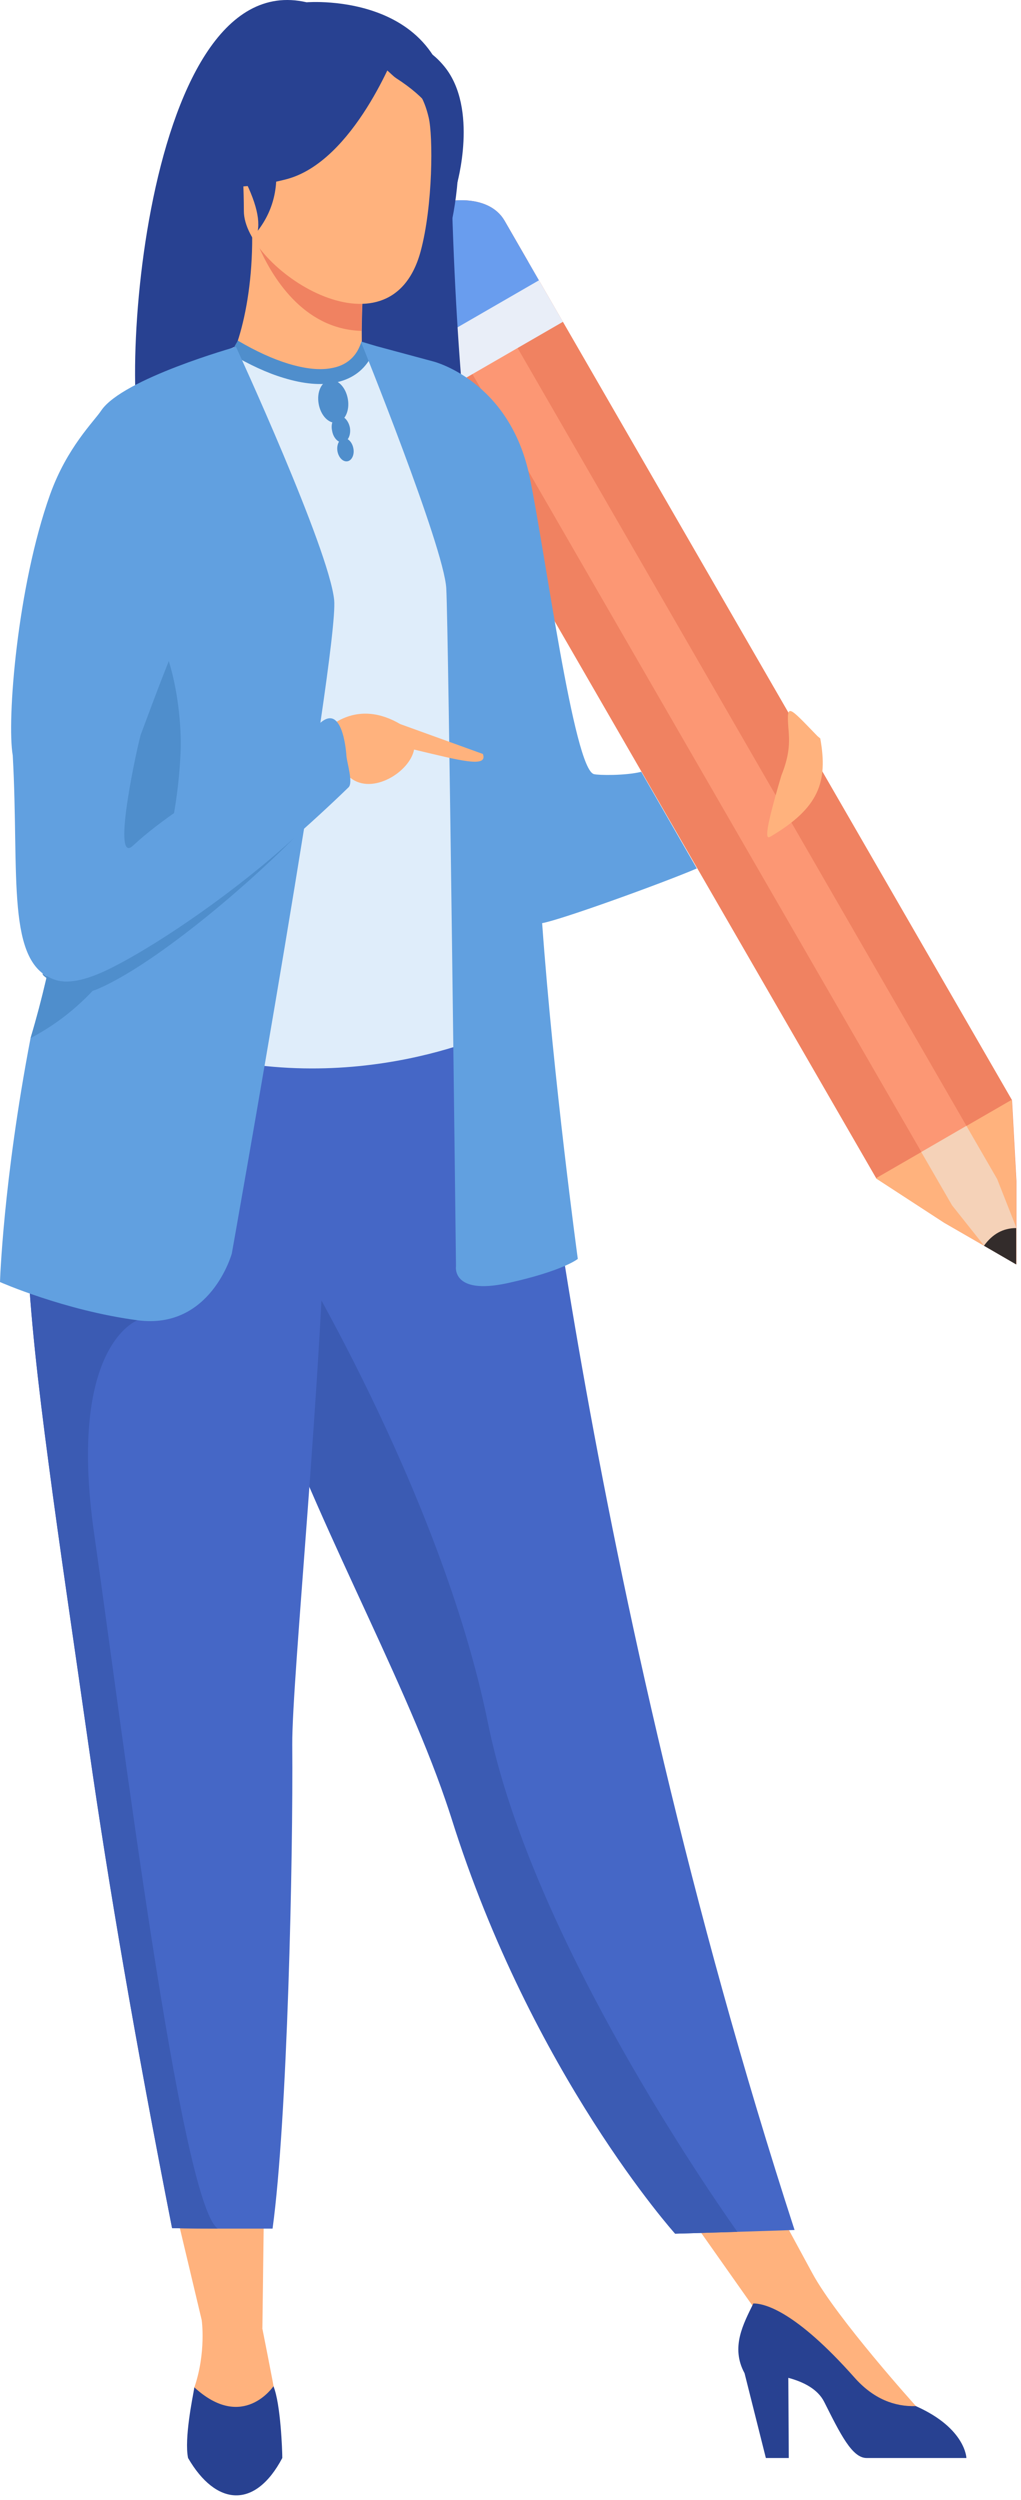 <svg width="170" height="416" viewBox="0 0 170 416" fill="none" xmlns="http://www.w3.org/2000/svg">
<path fill-rule="evenodd" clip-rule="evenodd" d="M61.387 49.773C58.611 44.992 63.238 38.591 68.328 35.66C73.61 32.614 81.361 32.113 84.022 36.74L168.506 183.074L169.238 196.531V210.412L157.208 203.472L145.91 196.107L61.387 49.773Z" fill="#F08261"/>
<path fill-rule="evenodd" clip-rule="evenodd" d="M64.819 38.289C65.899 37.248 67.094 36.361 68.29 35.628C69.523 34.896 70.912 34.356 72.338 33.932L166.038 196.229L169.2 204.249V210.38L163.879 207.296L158.519 200.548L64.819 38.289Z" fill="#FC9774"/>
<path fill-rule="evenodd" clip-rule="evenodd" d="M168.468 183.01V183.048L169.2 196.506V210.387L157.17 203.446L145.833 196.081L168.468 183.01Z" fill="#FFB27D"/>
<path d="M87.966 43.567L93.731 53.552L71.091 66.626L65.325 56.642L87.966 43.567Z" fill="#E9EEF8"/>
<path fill-rule="evenodd" clip-rule="evenodd" d="M61.387 49.773C58.611 44.992 63.238 38.591 68.328 35.66C73.611 32.614 81.361 32.113 84.022 36.74L89.728 46.65L67.094 59.721L61.387 49.773Z" fill="#699DEE"/>
<path fill-rule="evenodd" clip-rule="evenodd" d="M160.91 187.352L166.038 196.22L169.2 204.241V210.372L163.879 207.325L158.519 200.577L153.391 191.709L160.91 187.352Z" fill="#F5D2B8"/>
<path fill-rule="evenodd" clip-rule="evenodd" d="M169.2 204.364V210.418L163.879 207.333L163.84 207.295C165.267 205.328 167.041 204.364 169.2 204.364Z" fill="#332C2B"/>
<path fill-rule="evenodd" clip-rule="evenodd" d="M50.745 28.26C50.745 28.26 46.581 55.444 45.809 66.125C45.424 71.485 44.884 75.804 48.239 79.39C48.239 79.39 39.833 80.2 37.018 77.886C37.018 77.886 37.596 79.043 38.097 79.544C38.097 79.544 28.727 79.891 24.833 76.961C18.972 72.989 22.828 -6.135 51.053 0.381C51.053 0.381 77.081 -1.817 75.037 23.71C75.462 54.056 77.891 80.238 79.935 85.521C77.004 87.218 69.948 81.665 69.061 79.274C68.29 77.153 67.865 74.647 67.634 73.992C67.634 73.992 68.559 81.318 68.984 81.781C68.984 81.781 58.457 80.585 53.945 77.192C49.511 73.76 49.472 33.542 50.745 28.26Z" fill="#284191"/>
<path fill-rule="evenodd" clip-rule="evenodd" d="M40.064 47.888C40.141 47.58 40.218 47.271 40.295 47.001C39.485 44.341 39.215 41.333 39.601 38.017C37.056 35.78 31.542 37.708 26.915 39.096C24.871 57.836 24.91 76.808 26.028 78.234C28.38 81.165 34.048 80.818 34.048 80.818C33.74 80.317 33.393 79.16 33.393 79.16C35.128 81.474 40.179 80.664 40.179 80.664C38.136 77.078 38.483 72.759 38.714 67.399C38.907 62.811 39.485 55.137 40.064 47.888Z" fill="#284191"/>
<path fill-rule="evenodd" clip-rule="evenodd" d="M125.705 321.273L122.582 320.771L125.705 321.273Z" fill="#646262"/>
<path fill-rule="evenodd" clip-rule="evenodd" d="M77.698 81.357H21.671C25.681 71.293 31.427 64.043 35.784 63.157C38.097 62.54 42.031 52.977 41.992 39.442L43.072 40.792L60.655 44.262C60.655 44.262 60.269 49.815 60.231 55.02C60.231 59.378 60.462 63.773 61.426 64.313C62.699 64.429 63.855 64.66 63.855 64.66C63.855 64.66 73.38 71.408 77.698 81.357Z" fill="#FFB27D"/>
<path fill-rule="evenodd" clip-rule="evenodd" d="M60.616 44.303C60.616 44.303 60.231 49.856 60.192 55.062C50.359 54.792 45.154 45.807 42.994 40.833L60.616 44.303Z" fill="#F08261"/>
<path fill-rule="evenodd" clip-rule="evenodd" d="M40.604 35.123C40.565 20.625 37.558 10.869 52.442 10.021C67.326 9.172 70.218 14.686 71.374 19.545C72.107 22.552 72.107 34.197 70.025 41.871C64.896 60.649 40.604 44.57 40.604 35.123Z" fill="#FFB27D"/>
<path fill-rule="evenodd" clip-rule="evenodd" d="M27.417 360.144L33.934 387.559L43.689 387.521L44.036 360.144H27.417Z" fill="#FFB27D"/>
<path fill-rule="evenodd" clip-rule="evenodd" d="M109.51 361.302L128.018 387.561L135.268 378.307L124.085 357.678L109.51 361.302Z" fill="#FFB27D"/>
<path fill-rule="evenodd" clip-rule="evenodd" d="M132.298 371.092L122.735 371.4L112.401 371.709C112.401 371.709 88.533 345.141 75.153 302.533C74.844 301.569 74.497 300.528 74.15 299.525C66.824 278.163 51.631 251.364 43.611 227.072C42.338 223.216 41.181 219.591 40.179 216.121C39.832 215.002 39.523 213.923 39.215 212.882C33.315 192.368 31.619 178.949 30.038 164.566L87.839 165.029C87.877 164.991 97.209 263.163 132.298 371.092Z" fill="#4567C6"/>
<path fill-rule="evenodd" clip-rule="evenodd" d="M79.779 131.791C79.625 159.284 83.828 171.084 83.828 171.084C83.828 171.084 59.073 183.654 29.652 174.4C29.305 174.284 7.943 169.426 7.943 169.426C8.444 168.307 10.179 149.182 10.642 148.141C16.85 134.799 21.554 128.977 22.287 124.851C23.637 117.177 23.675 109.273 23.02 101.792C21.207 82.011 17.043 69.479 17.043 69.479C25.063 67.667 31.426 60.572 39.754 57.449C41.682 59.839 47.544 62.346 52.633 62.23C58.494 62.114 60.384 59.608 60.075 56.87C66.322 60.34 71.296 63.618 71.296 63.618C76.618 72.834 87.376 81.78 88.147 95.931C88.378 99.44 79.818 131.02 79.779 131.791Z" fill="#DFEDFA"/>
<path fill-rule="evenodd" clip-rule="evenodd" d="M38.367 58.841C41.529 60.692 44.498 62.08 47.236 62.89C50.513 63.892 53.405 64.162 55.835 63.661C58.38 63.16 60.385 61.81 61.618 59.689C62.004 59.072 62.313 58.34 62.544 57.569L60.192 56.836C59.999 57.414 59.768 57.954 59.498 58.417C58.611 59.921 57.184 60.885 55.333 61.232C53.328 61.656 50.822 61.386 47.93 60.499C45.423 59.728 42.609 58.455 39.601 56.682L38.367 58.841Z" fill="#4F8ECC"/>
<path fill-rule="evenodd" clip-rule="evenodd" d="M33.586 386.055C33.586 386.055 34.357 391.492 32.352 397.314C32.352 397.314 30.771 404.602 37.943 404.718C45.115 404.872 46.85 404.178 46.041 399.705C45.231 395.232 43.689 387.52 43.689 387.52L33.586 386.055Z" fill="#FFB27D"/>
<path fill-rule="evenodd" clip-rule="evenodd" d="M47.005 409.033C42.455 417.631 35.938 417.014 31.311 409.033C30.656 405.794 32.082 398.93 32.314 397.58C32.314 397.465 32.352 397.426 32.352 397.349C32.352 397.31 32.352 397.272 32.352 397.272C40.45 404.714 45.54 397.079 45.54 397.079V397.118C46.735 400.048 47.005 407.876 47.005 409.033Z" fill="#284191"/>
<path fill-rule="evenodd" clip-rule="evenodd" d="M152.542 400.436C152.542 400.436 139.316 385.783 135.267 378.303L125.435 383.315L147.414 403.945L152.542 403.289V400.436Z" fill="#FFB27D"/>
<path fill-rule="evenodd" clip-rule="evenodd" d="M160.91 409.037C160.91 409.037 144.561 409.037 144.291 409.037C141.862 409.037 139.895 404.988 137.235 399.705C136.155 397.546 133.726 396.351 131.258 395.695L131.335 409.037H127.518L123.97 394.924C121.618 390.605 123.777 386.711 125.435 383.317C127.363 383.317 132.492 384.628 142.247 395.618C145.448 399.242 148.995 400.515 152.504 400.399C152.543 400.438 152.62 400.438 152.658 400.476C160.794 404.14 160.91 409.037 160.91 409.037Z" fill="#284191"/>
<path fill-rule="evenodd" clip-rule="evenodd" d="M122.774 371.403L112.44 371.711C112.44 371.711 88.572 345.144 75.192 302.535C74.883 301.571 74.536 300.53 74.189 299.528C66.863 278.166 51.67 251.367 43.65 227.074C42.378 223.218 41.221 219.594 40.218 216.123C39.871 215.005 39.563 213.925 39.254 212.884L47.776 206.406C47.776 206.406 73.341 247.781 81.246 286.726C88.109 320.581 115.641 361.262 122.774 371.403Z" fill="#3B5BB3"/>
<path fill-rule="evenodd" clip-rule="evenodd" d="M48.663 290.349C48.817 309.282 47.853 352.815 45.385 370.861H36.247C31.195 370.861 28.65 370.784 28.65 370.784C22.481 339.435 18.046 313.523 14.846 291.159C12.224 272.804 9.872 257.11 8.098 243.576C6.286 229.964 5.013 218.551 4.589 208.911C4.512 207.407 4.473 205.903 4.435 204.477C4.396 203.05 4.396 201.623 4.396 200.274L54.331 195.415C53.714 228.615 48.586 279.359 48.663 290.349Z" fill="#4567C6"/>
<path fill-rule="evenodd" clip-rule="evenodd" d="M36.246 370.858C31.195 370.858 28.65 370.781 28.65 370.781C22.48 339.432 18.046 313.52 14.845 291.155C12.223 272.801 9.871 257.107 8.098 243.572C6.285 229.961 5.013 218.547 4.589 208.907L22.904 219.704C22.904 219.704 11.221 223.83 15.655 255.063C20.128 286.296 30.038 366.423 36.246 370.858Z" fill="#3B5BB3"/>
<path fill-rule="evenodd" clip-rule="evenodd" d="M38.598 208.601C38.598 208.601 35.089 221.325 22.904 219.706C10.719 218.086 -0 213.343 -0 213.343C-0 213.343 0.501 196.686 5.09 172.74C12.994 146.635 14.884 109.888 19.434 88.603C20.706 82.665 29.344 80.698 29.652 77.151L39.292 57.717C39.292 57.717 54.793 91.341 55.641 99.862C56.451 108.423 38.598 208.601 38.598 208.601Z" fill="#61A0E0"/>
<path fill-rule="evenodd" clip-rule="evenodd" d="M30.076 124.969C29.537 138.773 24.716 162.295 5.321 172.629C5.244 172.667 5.167 172.706 5.09 172.745C12.917 146.601 12.802 121.537 17.39 100.291C27.84 98.132 30.385 117.373 30.076 124.969Z" fill="#4F8ECC"/>
<path fill-rule="evenodd" clip-rule="evenodd" d="M106.772 128.44C104.034 129.096 99.677 129.019 98.906 128.826C95.551 128.093 90.77 91.77 88.186 79.354C84.87 63.313 72.145 60.151 72.145 60.151L60.115 56.912C60.115 56.912 73.919 90.999 74.305 97.901C74.691 104.803 75.924 210.688 75.924 210.688C75.924 210.688 75.115 215.546 84.446 213.541C93.778 211.498 96.207 209.493 96.207 209.493C96.207 209.493 92.158 179.879 90.269 153.62C93.392 153.08 110.242 146.987 116.026 144.52L106.772 128.44Z" fill="#61A0E0"/>
<path fill-rule="evenodd" clip-rule="evenodd" d="M63.586 10.987C64.125 11.296 65.436 12.684 65.938 12.992C76.387 19.74 72.994 24.521 76.04 30.807C76.04 30.807 79.742 18.043 73.958 11.026C67.789 3.584 63.586 10.987 63.586 10.987Z" fill="#284191"/>
<path fill-rule="evenodd" clip-rule="evenodd" d="M70.565 9.284C68.906 8.513 67.788 8.667 67.133 9.746C67.557 12.33 68.791 14.258 70.796 15.492C70.14 14.412 70.063 12.33 70.565 9.284Z" fill="#284191"/>
<path fill-rule="evenodd" clip-rule="evenodd" d="M39.061 26.839C41.529 24.294 43.727 23.793 45.616 25.374C46.619 30.425 45.732 34.744 42.917 38.407C43.38 35.862 42.108 32.006 39.061 26.839Z" fill="#284191"/>
<path fill-rule="evenodd" clip-rule="evenodd" d="M71.374 18.317C72.723 13.305 74.112 11.839 75.538 13.883C76.772 22.058 76.695 29.615 75.268 36.633C75.268 32.276 73.957 26.183 71.374 18.317Z" fill="#284191"/>
<path fill-rule="evenodd" clip-rule="evenodd" d="M54.871 63.272C56.221 63.041 57.57 64.429 57.917 66.396C58.264 68.362 57.416 70.097 56.105 70.329C54.755 70.56 53.406 69.172 53.059 67.205C52.712 65.239 53.521 63.504 54.871 63.272Z" fill="#4F8ECC"/>
<path fill-rule="evenodd" clip-rule="evenodd" d="M56.374 69.244C57.184 69.09 58.032 69.977 58.263 71.172C58.456 72.367 57.955 73.447 57.145 73.601C56.336 73.755 55.487 72.869 55.294 71.673C55.024 70.439 55.564 69.36 56.374 69.244Z" fill="#4F8ECC"/>
<path fill-rule="evenodd" clip-rule="evenodd" d="M57.185 72.948C57.917 72.832 58.65 73.564 58.843 74.644C59.036 75.685 58.573 76.649 57.84 76.765C57.108 76.881 56.375 76.148 56.182 75.068C56.028 74.027 56.452 73.102 57.185 72.948Z" fill="#4F8ECC"/>
<path fill-rule="evenodd" clip-rule="evenodd" d="M4.936 101.56C8.715 81.779 15.154 70.712 24.331 68.321C21.323 115.21 18.971 141.97 21.169 143.05C44.652 128.359 56.104 120.068 56.104 120.068C59.845 117.909 63.546 118.68 66.631 120.492C75.808 123.809 80.397 125.467 80.397 125.467C81.284 127.819 76.695 126.585 68.945 124.734C68.251 128.436 62.004 132.369 58.341 129.438C49.858 134.991 16.427 171.391 6.825 161.173C3.432 157.548 3.663 151.109 3.432 140.196C3.162 130.209 2.584 117.292 4.936 101.56Z" fill="#FFB27D"/>
<path fill-rule="evenodd" clip-rule="evenodd" d="M39.292 57.717C39.292 57.717 20.437 62.999 16.851 68.321C15.655 70.133 11.144 74.452 8.329 82.318C2.854 97.665 1.118 119.952 2.121 125.697C3.239 145.748 0.887 160.517 9.293 163.1C19.126 166.146 47.081 141.661 58.032 131.019C58.842 130.247 57.763 126.893 57.685 125.813C57.685 125.813 57.223 117.253 53.559 120.106C48.2 124.309 31.426 132.098 22.133 140.736C18.355 144.245 23.174 122.767 23.483 122.111C24.1 120.723 35.745 87.485 38.945 91.688C41.722 95.312 39.292 57.717 39.292 57.717Z" fill="#61A0E0"/>
<path fill-rule="evenodd" clip-rule="evenodd" d="M18.701 160.988C14.922 162.916 11.645 163.803 9.331 163.109C8.792 162.955 8.29 162.724 7.828 162.454C7.828 162.454 7.828 162.454 7.789 162.454C7.558 162.299 7.326 162.145 7.095 161.991C7.018 162.261 7.519 162.569 7.712 162.724C7.712 162.724 7.712 162.724 7.75 162.724C10.064 164.536 12.223 166.271 16.272 164.574C25.372 160.68 40.333 148.187 48.971 139.434C40.063 147.647 27.223 156.67 18.701 160.988Z" fill="#4F8ECC"/>
<path fill-rule="evenodd" clip-rule="evenodd" d="M64.511 7.057C64.511 7.057 57.647 25.373 47.159 28.072C36.632 30.771 32.082 27.956 32.082 27.956C32.082 27.956 40.141 21.556 41.838 10.373C41.799 10.373 59.382 -1.657 64.511 7.057Z" fill="#284191"/>
<path d="M38.714 31.076C41.066 31.076 44.035 30.767 47.621 29.842C58.919 26.95 65.937 8.48 66.245 7.708L66.554 6.899L66.091 6.166C64.896 4.161 63.083 2.889 60.77 2.349C53.019 0.575 41.259 8.557 40.796 8.865L40.14 9.328L40.025 10.099C38.482 20.395 31.04 26.487 30.963 26.526L28.958 28.145L31.156 29.495C31.503 29.726 33.855 31.076 38.714 31.076ZM62.466 7.323C60.963 10.909 54.947 24.212 46.696 26.333C41.413 27.682 37.788 27.567 35.552 27.181C38.135 24.366 42.145 19.006 43.495 11.487C46.965 9.251 55.102 4.894 59.999 5.935C61.04 6.128 61.849 6.59 62.466 7.323Z" fill="#284191"/>
<path fill-rule="evenodd" clip-rule="evenodd" d="M130.1 129.055C126.899 139.851 127.671 139.581 128.326 139.196C136.346 134.453 137.889 130.134 136.578 122.885C136.424 122.769 136.269 122.615 136.115 122.5C131.257 117.487 130.987 116.986 131.257 120.996C131.449 123.194 131.604 125.314 130.1 129.055Z" fill="#FFB27D"/>
</svg>
